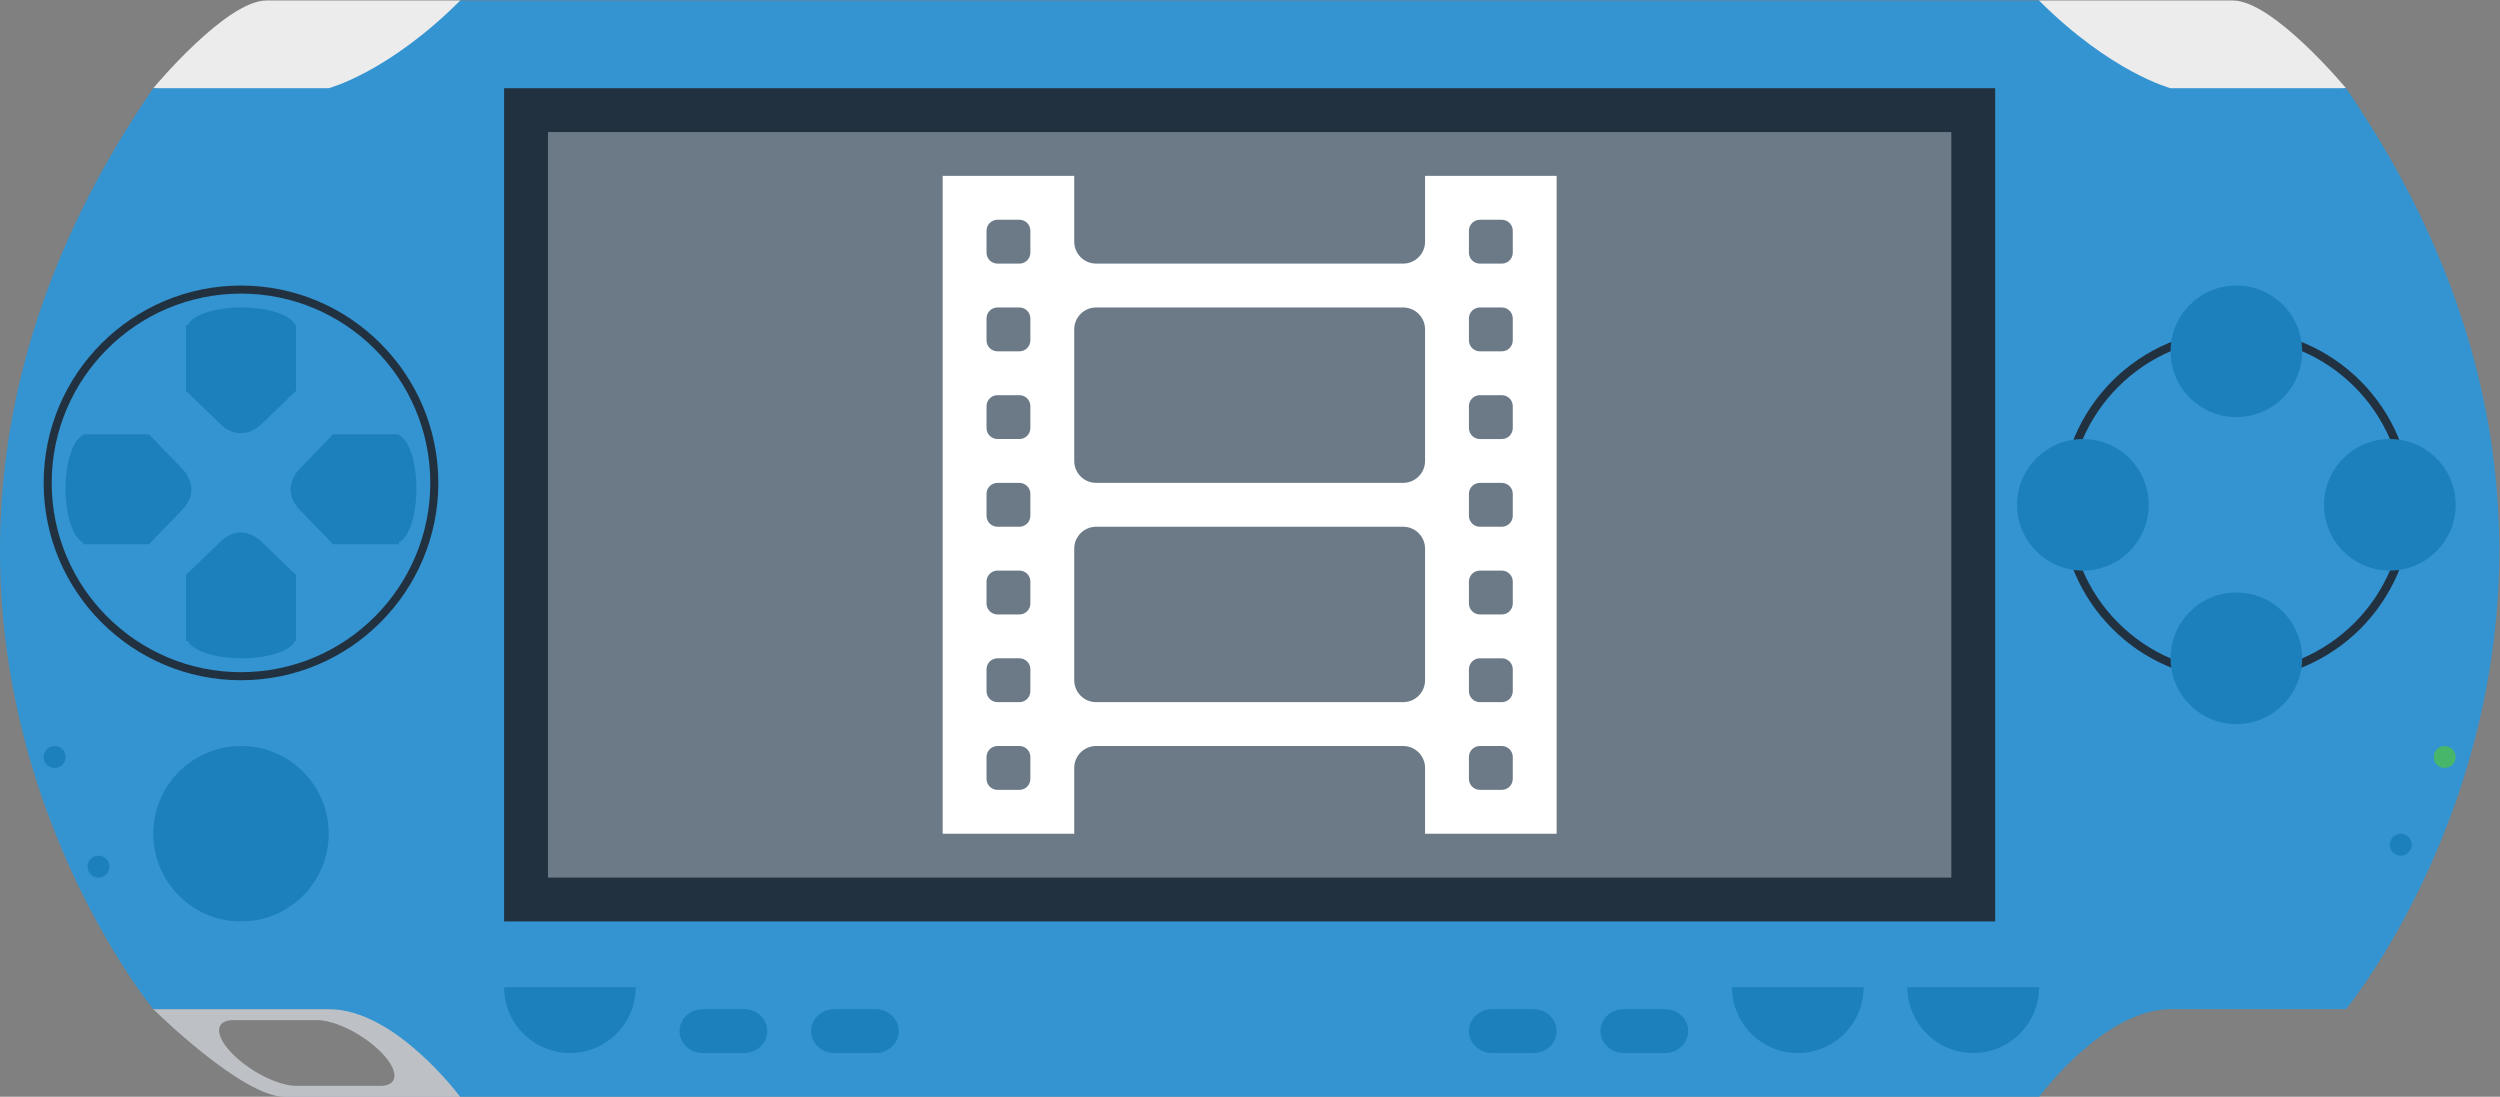 <svg height="133.347" viewBox="0 0 303.96 133.347" width="303.96" xmlns="http://www.w3.org/2000/svg" xmlns:xlink="http://www.w3.org/1999/xlink"><rect x="0" y="0" width="303.96" height="133.347" fill="#808080" stroke="none"/><clipPath id="a"><path d="m0 256h256v-256h-256z"/></clipPath><g clip-path="url(#a)" transform="matrix(1.333 0 0 -1.333 -18.687 240)"><path d="m0 0s-6.643 8-10.321 8h-1.679-16v-8-4z" fill="#ececed" transform="translate(228 172)"/><path d="m0 0h-1.679c-3.678 0-10.321-8-10.321-8l28-4v4 8z" fill="#ececed" transform="translate(40 180)"/><path d="m0 0h-7.631c-1.676 0-4.326 1.344-5.915 3-1.591 1.656-1.521 3 .154 3h7.632c1.677 0 4.326-1.344 5.916-3 1.589-1.656 1.522-3-.156-3m3.305 7h-24s8.085-8 12-8h16s-.323 8-4 8" fill="#bdc1c6" transform="translate(48.695 81)"/><path d="m0 0h-16s-5.414 1.414-12 8h-144c-6.586-6.586-12-8-12-8h-16c-31.466-45.857 0-84 0-84h16c6.098 0 12-8.01 12-8.01h144s5.901 8.01 12 8.01h16s31.466 38.143 0 84" fill="#3394d1" transform="translate(228 172)"/><path d="m0 0c0 9.521 7.746 17.265 17.265 17.265 9.521 0 17.266-7.744 17.266-17.265s-7.745-17.265-17.266-17.265c-9.519 0-17.265 7.744-17.265 17.265m-.735 0c0-9.926 8.075-18 18-18 9.926 0 18 8.074 18 18s-8.074 18-18 18c-9.925 0-18-8.074-18-18" fill="#223140" transform="translate(18.735 136)"/><path d="m0 0c0-4.418-3.582-8-8-8s-8 3.582-8 8 3.582 8 8 8 8-3.582 8-8" fill="#1b80bb" transform="translate(44 104)"/><path d="m0 0c0 8.402 6.836 15.238 15.238 15.238s15.238-6.836 15.238-15.238-6.836-15.238-15.238-15.238-15.238 6.836-15.238 15.238m-.762 0c0-8.821 7.177-16 16-16s16 7.179 16 16-7.177 16-16 16-16-7.179-16-16" fill="#223140" transform="translate(202.762 134)"/><path d="m0 0c0-3.314-2.686-6-6-6s-6 2.686-6 6 2.686 6 6 6 6-2.686 6-6" fill="#1b80bb" transform="translate(224 148)"/><path d="m0 0c0-3.313-2.686-6-6-6s-6 2.687-6 6 2.686 6 6 6 6-2.687 6-6" fill="#1b80bb" transform="translate(224 120)"/><path d="m0 0c0-3.313-2.686-6-6-6s-6 2.687-6 6c0 3.314 2.686 6 6 6s6-2.686 6-6" fill="#1b80bb" transform="translate(210 134)"/><path d="m0 0c0-3.313-2.686-6-6-6s-6 2.687-6 6c0 3.314 2.686 6 6 6s6-2.686 6-6" fill="#1b80bb" transform="translate(238 134)"/><path d="m196 96h-136v76h136z" fill="#223140"/><path d="m0 0c0-.552-.447-1-1-1s-1 .448-1 1c0 .553.447 1 1 1s1-.447 1-1" fill="#48b66a" transform="translate(238 111)"/><g fill="#1b80bb"><path d="m0 0c0-.552-.447-1-1-1s-1 .448-1 1c0 .553.447 1 1 1s1-.447 1-1" transform="translate(234 103)"/><path d="m0 0c0-.553-.448-1-1-1s-1 .447-1 1c0 .552.448 1 1 1s1-.448 1-1" transform="translate(20 111)"/><path d="m0 0c0-.552-.448-1.001-1-1.001s-1 .449-1 1.001.448.999 1 .999 1-.447 1-.999" transform="translate(24 101.001)"/><path d="m0 0c3.314 0 6 2.686 6 6h-12c0-3.314 2.686-6 6-6" transform="translate(194 84)"/><path d="m0 0c3.314 0 6 2.686 6 6h-12c0-3.314 2.686-6 6-6" transform="translate(178 84)"/><path d="m0 0c3.314 0 6 2.686 6 6h-12c0-3.314 2.686-6 6-6" transform="translate(66 84)"/><path d="m0 0c0-1.104-.951-2-2.124-2h-3.752c-1.173 0-2.124.896-2.124 2 0 1.105.951 2 2.124 2h3.752c1.173 0 2.124-.895 2.124-2" transform="translate(84 86)"/><path d="m0 0c0-1.104-.951-2-2.124-2h-3.752c-1.173 0-2.124.896-2.124 2 0 1.105.951 2 2.124 2h3.752c1.173 0 2.124-.895 2.124-2" transform="translate(96 86)"/><path d="m0 0c0-1.104-.95-1.999-2.123-1.999h-3.754c-1.17 0-2.123.895-2.123 1.999 0 1.105.953 2.001 2.123 2.001h3.754c1.173 0 2.123-.896 2.123-2.001" transform="translate(156 85.999)"/><path d="m0 0c0-1.104-.95-1.999-2.123-1.999h-3.754c-1.17 0-2.123.895-2.123 1.999 0 1.105.953 2.001 2.123 2.001h3.754c1.173 0 2.123-.896 2.123-2.001" transform="translate(168 85.999)"/><path d="m0 0c0 2.457-.687 4.484-1.584 4.88v.082h-6.019l-2.957-3.063s-2.059-1.846 0-3.907l2.957-3.061h6.019v.189c.897.395 1.584 2.422 1.584 4.88" transform="translate(52 135.47)"/><path d="m0 0c0 2.457.686 4.484 1.584 4.88v.082h6.019l2.956-3.063s2.059-1.846 0-3.907l-2.956-3.061h-6.019v.189c-.898.395-1.584 2.422-1.584 4.88" transform="translate(20 135.47)"/><path d="m0 0c2.458 0 4.485.687 4.88 1.584h.084v6.02l-3.063 2.956s-1.848 2.059-3.907 0l-3.063-2.956v-6.02h.189c.395-.897 2.421-1.584 4.88-1.584" transform="translate(36.052 120)"/><path d="m0 0c2.458 0 4.485-.687 4.88-1.584h.084v-6.02l-3.063-2.956s-1.848-2.059-3.907 0l-3.063 2.956v6.02h.189c.395.897 2.421 1.584 4.88 1.584" transform="translate(36.052 152)"/></g><path d="m192 100h-128v68h128z" fill="#6c7a88"/><path d="m0 0h-2c-.552 0-1 .448-1 1v2c0 .552.448 1 1 1h2c.552 0 1-.448 1-1v-2c0-.552-.448-1-1-1m0-8h-2c-.552 0-1 .448-1 1v2c0 .552.448 1 1 1h2c.552 0 1-.448 1-1v-2c0-.552-.448-1-1-1m0-8h-2c-.552 0-1 .448-1 1v2c0 .552.448 1 1 1h2c.552 0 1-.448 1-1v-2c0-.552-.448-1-1-1m0-8h-2c-.552 0-1 .448-1 1v2c0 .552.448 1 1 1h2c.552 0 1-.448 1-1v-2c0-.552-.448-1-1-1m0-8h-2c-.552 0-1 .448-1 1v2c0 .552.448 1 1 1h2c.552 0 1-.448 1-1v-2c0-.552-.448-1-1-1m0-8h-2c-.552 0-1 .448-1 1v2c0 .552.448 1 1 1h2c.552 0 1-.448 1-1v-2c0-.552-.448-1-1-1m0-8h-2c-.552 0-1 .448-1 1v2c0 .552.448 1 1 1h2c.552 0 1-.448 1-1v-2c0-.552-.448-1-1-1m-9 28h-28c-1.105 0-2 .895-2 2v12c0 1.105.895 2 2 2h28c1.105 0 2-.895 2-2v-12c0-1.105-.895-2-2-2m0-20h-28c-1.105 0-2 .895-2 2v12c0 1.105.895 2 2 2h28c1.105 0 2-.895 2-2v-12c0-1.105-.895-2-2-2m-35 40h-2c-.552 0-1 .448-1 1v2c0 .552.448 1 1 1h2c.552 0 1-.448 1-1v-2c0-.552-.448-1-1-1m0-8h-2c-.552 0-1 .448-1 1v2c0 .552.448 1 1 1h2c.552 0 1-.448 1-1v-2c0-.552-.448-1-1-1m0-8h-2c-.552 0-1 .448-1 1v2c0 .552.448 1 1 1h2c.552 0 1-.448 1-1v-2c0-.552-.448-1-1-1m0-8h-2c-.552 0-1 .448-1 1v2c0 .552.448 1 1 1h2c.552 0 1-.448 1-1v-2c0-.552-.448-1-1-1m0-8h-2c-.552 0-1 .448-1 1v2c0 .552.448 1 1 1h2c.552 0 1-.448 1-1v-2c0-.552-.448-1-1-1m0-8h-2c-.552 0-1 .448-1 1v2c0 .552.448 1 1 1h2c.552 0 1-.448 1-1v-2c0-.552-.448-1-1-1m0-8h-2c-.552 0-1 .448-1 1v2c0 .552.448 1 1 1h2c.552 0 1-.448 1-1v-2c0-.552-.448-1-1-1m37 56v-6c0-1.105-.895-2-2-2h-28c-1.105 0-2 .895-2 2v6h-12v-60h12v6c0 1.105.895 2 2 2h28c1.105 0 2-.895 2-2v-6h12v60z" fill="#fff" transform="translate(151 156)"/></g></svg>
